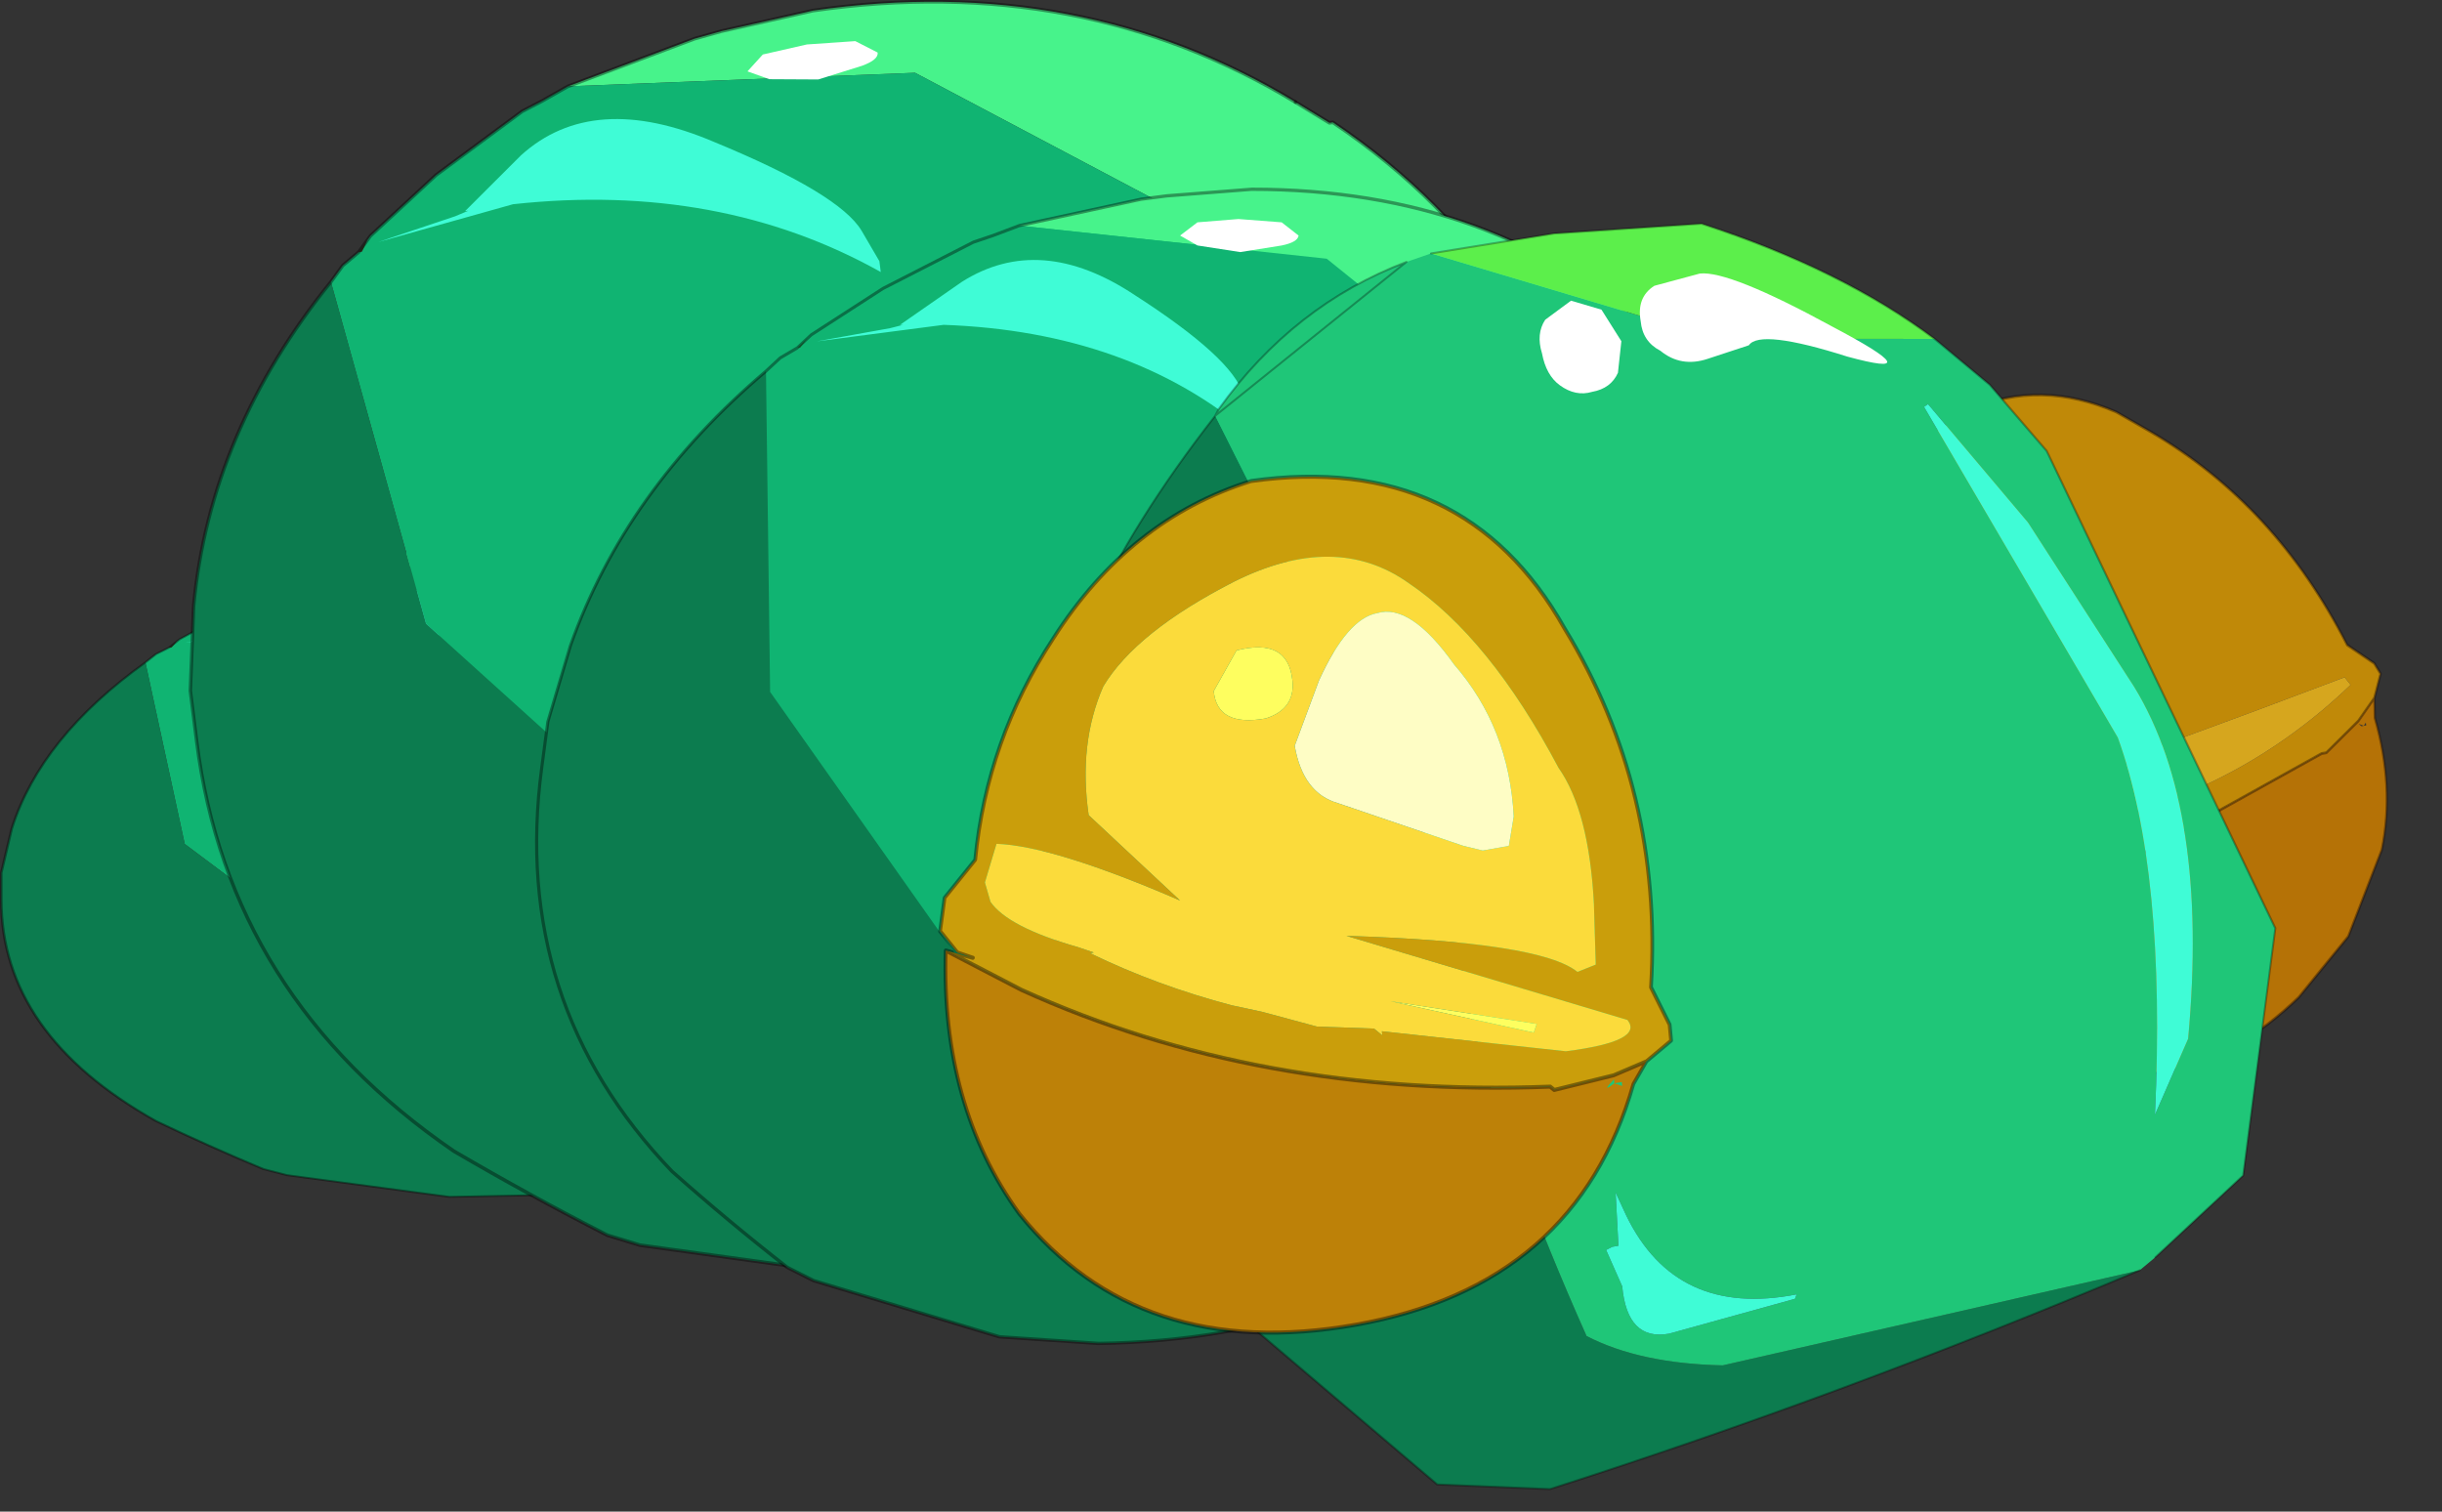 <?xml version="1.0" encoding="UTF-8" standalone="no"?>
<!DOCTYPE svg PUBLIC "-//W3C//DTD SVG 1.1//EN" "http://www.w3.org/Graphics/SVG/1.1/DTD/svg11.dtd">
<svg width="100%" height="100%" viewBox="0 0 21 13" version="1.1" xmlns="http://www.w3.org/2000/svg" xmlns:xlink="http://www.w3.org/1999/xlink" xml:space="preserve" xmlns:serif="http://www.serif.com/" style="fill-rule:evenodd;clip-rule:evenodd;stroke-linecap:round;stroke-linejoin:round;">
    <rect x="0" y="0" width="21" height="13" fill="#333333" stroke="none"/>
    <g transform="matrix(1,0,0,1,0.02,-0.762)">
        <g transform="matrix(-0.4,0,0,0.4,10.65,11.5)">
            <g id="sprite0">
                <g id="sprite1" transform="matrix(1.127,0.073,0,0.816,13.8,-8.95)">
                    <g id="shape0">
                        <path d="M8.2,-5.6L8.15,-5.6L8.05,-5.75L8.2,-5.6" style="fill:#294a15;fill-opacity:0.5;"/>
                        <path d="M4.9,-7.45L-0.1,-6.95L-6.8,-2.35L-8.9,2.15L-8.95,1.65L-9,0.75C-9,-1.683 -8,-3.75 -6,-5.45L-5.95,-5.45L-5.5,-5.8C-3.6,-7.267 -1.35,-8 1.25,-8L2.6,-7.9L3,-7.85L4.9,-7.45" style="fill:#47f38b;"/>
                        <path d="M4.9,-7.45L5.3,-7.3L5.6,-7.2L6.95,-6.5L8,-5.8L8.05,-5.75L8.15,-5.6L8.2,-5.6L8.45,-5.45L8.65,-5.25L7.9,-0.4L2.25,5.95L-5.7,7.1L-6,6.85C-7.6,5.483 -8.567,3.917 -8.9,2.15L-6.8,-2.35L-0.1,-6.95L4.9,-7.45" style="fill:#10b472;"/>
                        <path d="M-5.7,7.1L2.25,5.95L7.9,-0.4L8.65,-5.25C9.983,-4.05 10.833,-2.667 11.2,-1.1L11.4,0.05L11.4,0.75C11.4,3.117 10.417,5.15 8.45,6.85C7.783,7.35 7.1,7.833 6.4,8.3L5.95,8.5L2.85,9.35L1.25,9.45C-1.45,9.417 -3.767,8.633 -5.7,7.1" style="fill:#0c7c4f;"/>
                        <path d="M8.05,-5.75L8,-5.8L6.95,-6.5L5.6,-7.2L5.3,-7.3L4.9,-7.45L3,-7.85L2.6,-7.9L1.25,-8C-1.35,-8 -3.6,-7.267 -5.5,-5.8M8.65,-5.25L8.45,-5.45L8.2,-5.6L8.05,-5.75M8.65,-5.25C9.983,-4.05 10.833,-2.667 11.2,-1.1L11.4,0.05L11.4,0.75C11.4,3.117 10.417,5.15 8.45,6.85C7.783,7.35 7.1,7.833 6.4,8.3L5.95,8.5L2.85,9.35L1.25,9.45C-1.45,9.417 -3.767,8.633 -5.7,7.1" style="fill:none;fill-rule:nonzero;stroke:#000;stroke-opacity:0.38;stroke-width:0.05px;"/>
                        <path d="M-8.9,2.15C-8.567,3.917 -7.6,5.483 -6,6.85L-5.7,7.1M-8.9,2.15L-8.95,1.65L-9,0.75C-9,-1.683 -8,-3.75 -6,-5.45L-5.95,-5.45L-5.5,-5.8" style="fill:none;fill-rule:nonzero;stroke:#000;stroke-opacity:0.38;stroke-width:0.05px;"/>
                        <path d="M0.75,-4.45L0.95,-4.9C1.117,-5.267 1.767,-5.767 2.9,-6.4C4,-7.033 4.933,-7.1 5.7,-6.6L6.6,-5.95L6.55,-5.95L6.75,-5.9L7.9,-5.7L5.9,-5.95C3.9,-5.883 2.183,-5.333 0.75,-4.3L0.75,-4.45" style="fill:#3ffcd6;"/>
                        <path d="M2,-7.15L1.3,-7.05L0.65,-7.15C0.483,-7.183 0.4,-7.233 0.4,-7.3L0.7,-7.5L1.4,-7.55L2.05,-7.5L2.3,-7.3L2,-7.15" style="fill:#fff;"/>
                    </g>
                </g>
                <g id="sprite11" serif:id="sprite1" transform="matrix(1.473,0.213,-0.194,1.548,5.801,-14.5)">
                    <g id="shape01" serif:id="shape0">
                        <path d="M8.2,-5.6L8.15,-5.6L8.05,-5.75L8.2,-5.6" style="fill:#294a15;fill-opacity:0.5;"/>
                        <path d="M4.9,-7.45L-0.1,-6.95L-6.8,-2.35L-8.9,2.15L-8.95,1.65L-9,0.75C-9,-1.683 -8,-3.75 -6,-5.45L-5.95,-5.45L-5.5,-5.8C-3.6,-7.267 -1.35,-8 1.25,-8L2.6,-7.9L3,-7.85L4.9,-7.45" style="fill:#47f38b;"/>
                        <path d="M4.9,-7.45L5.3,-7.3L5.6,-7.2L6.95,-6.5L8,-5.8L8.05,-5.75L8.15,-5.6L8.2,-5.6L8.45,-5.45L8.65,-5.25L7.9,-0.4L2.25,5.95L-5.7,7.1L-6,6.85C-7.6,5.483 -8.567,3.917 -8.9,2.15L-6.8,-2.35L-0.1,-6.95L4.9,-7.45" style="fill:#10b472;"/>
                        <path d="M-5.7,7.1L2.25,5.95L7.9,-0.4L8.65,-5.25C9.983,-4.05 10.833,-2.667 11.2,-1.1L11.4,0.05L11.4,0.75C11.4,3.117 10.417,5.15 8.45,6.85C7.783,7.35 7.1,7.833 6.4,8.3L5.95,8.5L2.85,9.35L1.25,9.45C-1.45,9.417 -3.767,8.633 -5.7,7.1" style="fill:#0c7c4f;"/>
                        <path d="M8.05,-5.75L8,-5.8L6.95,-6.5L5.6,-7.2L5.3,-7.3L4.9,-7.45L3,-7.85L2.6,-7.9L1.25,-8C-1.35,-8 -3.6,-7.267 -5.5,-5.8M8.65,-5.25L8.45,-5.45L8.2,-5.6L8.05,-5.75M8.65,-5.25C9.983,-4.05 10.833,-2.667 11.2,-1.1L11.4,0.05L11.4,0.75C11.4,3.117 10.417,5.15 8.45,6.85C7.783,7.35 7.1,7.833 6.4,8.3L5.95,8.5L2.85,9.35L1.25,9.45C-1.45,9.417 -3.767,8.633 -5.7,7.1" style="fill:none;fill-rule:nonzero;stroke:#000;stroke-opacity:0.38;stroke-width:0.05px;"/>
                        <path d="M-8.9,2.15C-8.567,3.917 -7.6,5.483 -6,6.85L-5.7,7.1M-8.9,2.15L-8.95,1.65L-9,0.75C-9,-1.683 -8,-3.75 -6,-5.45L-5.95,-5.45L-5.5,-5.8" style="fill:none;fill-rule:nonzero;stroke:#000;stroke-opacity:0.38;stroke-width:0.05px;"/>
                        <path d="M0.75,-4.45L0.95,-4.9C1.117,-5.267 1.767,-5.767 2.9,-6.4C4,-7.033 4.933,-7.1 5.7,-6.6L6.6,-5.95L6.55,-5.95L6.75,-5.9L7.9,-5.7L5.9,-5.95C3.9,-5.883 2.183,-5.333 0.75,-4.3L0.75,-4.45" style="fill:#3ffcd6;"/>
                        <path d="M2,-7.15L1.3,-7.05L0.65,-7.15C0.483,-7.183 0.4,-7.233 0.4,-7.3L0.7,-7.5L1.4,-7.55L2.05,-7.5L2.3,-7.3L2,-7.15" style="fill:#fff;"/>
                    </g>
                </g>
                <g id="sprite12" serif:id="sprite1" transform="matrix(1.341,0,0.189,1.422,-0.4,-11.4)">
                    <g id="shape02" serif:id="shape0">
                        <path d="M8.2,-5.6L8.15,-5.6L8.05,-5.75L8.2,-5.6" style="fill:#294a15;fill-opacity:0.5;"/>
                        <path d="M4.9,-7.45L-0.1,-6.95L-6.8,-2.35L-8.9,2.15L-8.95,1.65L-9,0.75C-9,-1.683 -8,-3.75 -6,-5.45L-5.95,-5.45L-5.5,-5.8C-3.6,-7.267 -1.35,-8 1.25,-8L2.6,-7.9L3,-7.85L4.9,-7.45" style="fill:#47f38b;"/>
                        <path d="M4.9,-7.45L5.3,-7.3L5.6,-7.2L6.95,-6.5L8,-5.8L8.05,-5.75L8.15,-5.6L8.2,-5.6L8.45,-5.45L8.65,-5.25L7.9,-0.4L2.25,5.95L-5.7,7.1L-6,6.85C-7.6,5.483 -8.567,3.917 -8.9,2.15L-6.8,-2.35L-0.1,-6.95L4.9,-7.45" style="fill:#10b472;"/>
                        <path d="M-5.7,7.1L2.25,5.95L7.9,-0.4L8.65,-5.25C9.983,-4.05 10.833,-2.667 11.2,-1.1L11.4,0.05L11.4,0.75C11.4,3.117 10.417,5.15 8.45,6.85C7.783,7.35 7.1,7.833 6.4,8.3L5.95,8.5L2.85,9.35L1.25,9.45C-1.45,9.417 -3.767,8.633 -5.7,7.1" style="fill:#0c7c4f;"/>
                        <path d="M8.05,-5.75L8,-5.8L6.95,-6.5L5.6,-7.2L5.3,-7.3L4.9,-7.45L3,-7.85L2.6,-7.9L1.25,-8C-1.35,-8 -3.6,-7.267 -5.5,-5.8M8.65,-5.25L8.45,-5.45L8.2,-5.6L8.05,-5.75M8.65,-5.25C9.983,-4.05 10.833,-2.667 11.2,-1.1L11.4,0.05L11.4,0.75C11.4,3.117 10.417,5.15 8.45,6.85C7.783,7.35 7.1,7.833 6.4,8.3L5.95,8.5L2.85,9.35L1.25,9.45C-1.45,9.417 -3.767,8.633 -5.7,7.1" style="fill:none;fill-rule:nonzero;stroke:#000;stroke-opacity:0.38;stroke-width:0.05px;"/>
                        <path d="M-8.9,2.15C-8.567,3.917 -7.6,5.483 -6,6.85L-5.7,7.1M-8.9,2.15L-8.95,1.65L-9,0.75C-9,-1.683 -8,-3.75 -6,-5.45L-5.95,-5.45L-5.5,-5.8" style="fill:none;fill-rule:nonzero;stroke:#000;stroke-opacity:0.38;stroke-width:0.05px;"/>
                        <path d="M0.75,-4.45L0.95,-4.9C1.117,-5.267 1.767,-5.767 2.9,-6.4C4,-7.033 4.933,-7.1 5.7,-6.6L6.6,-5.95L6.55,-5.95L6.75,-5.9L7.9,-5.7L5.9,-5.95C3.9,-5.883 2.183,-5.333 0.75,-4.3L0.75,-4.45" style="fill:#3ffcd6;"/>
                        <path d="M2,-7.15L1.3,-7.05L0.65,-7.15C0.483,-7.183 0.4,-7.233 0.4,-7.3L0.7,-7.5L1.4,-7.55L2.05,-7.5L2.3,-7.3L2,-7.15" style="fill:#fff;"/>
                    </g>
                </g>
                <g id="sprite2" transform="matrix(0.896,0.16,-0.081,0.873,-3.851,-6.799)">
                    <g id="sprite3" transform="matrix(1.138,0,-0.07,1.399,-17.05,-1.9)">
                        <g id="shape1">
                            <path d="M-5.25,0.25L-5.45,-0.15L-5.35,-0.35L-4.85,-0.75C-4.15,-2.517 -3.017,-3.95 -1.45,-5.05L-0.8,-5.5C0.167,-6.033 1.167,-6.2 2.2,-6L3.8,-5.45C4.767,-4.683 5.367,-3.65 5.6,-2.35C5.8,-1.25 5.717,-0.133 5.35,1L5.55,1.6L5.35,2.1L5,2.3L4.75,2.3L5.2,2.35L3.9,2.45L1,2.4L0.25,2.3L-4,1.05L-4.1,1.05L-4.85,0.6L-5.25,0.25M1.65,1.2L-0.5,0.45L-2.8,0.1L-4.7,-0.2L-4.8,-0.05C-3.067,0.95 -1.133,1.483 1,1.55L1.45,1.4L1.65,1.2" style="fill:#c08908;"/>
                            <path d="M-5.25,0.25L-4.85,0.6L-4.1,1.05L-4,1.05L0.25,2.3L1,2.4L3.9,2.45L5.2,2.35C4.6,3.717 3.717,4.75 2.55,5.45C0.817,6.35 -0.967,6.267 -2.8,5.2L-4,4.3L-4.95,2.9C-5.25,2.2 -5.333,1.433 -5.2,0.6L-5.25,0.25M-4.95,0.7L-5,0.65L-5,0.7L-4.9,0.7L-4.85,0.65L-4.95,0.7" style="fill:#b57206;"/>
                            <path d="M1.65,1.2L1.45,1.4L1,1.55C-1.133,1.483 -3.067,0.95 -4.8,-0.05L-4.7,-0.2L-2.8,0.1L-0.5,0.45L1.65,1.2" style="fill:#d6a61e;"/>
                            <path d="M5.2,2.35L4.75,2.3L5,2.3L5.35,2.1L5.55,1.6L5.35,1C5.717,-0.133 5.8,-1.25 5.6,-2.35C5.367,-3.65 4.767,-4.683 3.8,-5.45L2.2,-6C1.167,-6.2 0.167,-6.033 -0.8,-5.5L-1.45,-5.05C-3.017,-3.95 -4.15,-2.517 -4.85,-0.75L-5.35,-0.35L-5.45,-0.15L-5.25,0.25L-4.85,0.6L-4.1,1.05L-4,1.05L0.25,2.3L1,2.4L3.9,2.45L5.2,2.35C4.6,3.717 3.717,4.75 2.55,5.45C0.817,6.35 -0.967,6.267 -2.8,5.2L-4,4.3L-4.95,2.9C-5.25,2.2 -5.333,1.433 -5.2,0.6L-5.25,0.25" style="fill:none;fill-rule:nonzero;stroke:#1d0a00;stroke-opacity:0.4;stroke-width:0.05px;"/>
                        </g>
                    </g>
                    <g id="shape2">
                        <path d="M3.7,-13.4C6.6,-10.467 8.283,-7.583 8.75,-4.75L8.3,4.85L0.8,13.45L-1.85,14.05C-6.583,13.383 -11.383,12.467 -16.25,11.3L-6.2,11.8C-4.9,11.533 -3.85,11.1 -3.05,10.5C-2.083,7.467 -1.417,4.783 -1.05,2.45L-0.85,-0.3L-0.8,-0.95L-0.75,-1.25L3.7,-13.4" style="fill:#0c7c4f;"/>
                        <path d="M-16.25,11.3L-16.65,11.05L-18.9,9.45L-20.2,3.6L-15.85,-8.95L-14.65,-10.8L-13.45,-12.15L-8.3,-13.1L-1.75,-16.4L-1.15,-16.3C0.683,-15.933 2.267,-15.017 3.6,-13.55L3.7,-13.4L-0.75,-1.25L-0.8,-0.95L-0.85,-0.3L-1.05,2.45C-1.417,4.783 -2.083,7.467 -3.05,10.5C-3.85,11.1 -4.9,11.533 -6.2,11.8L-16.25,11.3M-13.05,-10.55L-13.15,-10.6L-15.25,-7.3L-17.4,-2.85C-18.4,-0.65 -18.567,2.267 -17.9,5.9L-16.95,7.6C-17.483,3.7 -17.467,0.6 -16.9,-1.7L-13.05,-10.55M-8.05,10.5L-5,10.8C-4.333,10.8 -4,10.35 -4,9.45L-3.7,8.5L-3.85,8.45L-4,8.45L-4.05,7.15L-4.25,7.75C-4.883,9.55 -6.167,10.433 -8.1,10.4L-8.05,10.5" style="fill:#1fc678;"/>
                        <path d="M-13.45,-12.15C-12.083,-13.55 -10.333,-14.817 -8.2,-15.95L-4.7,-16.35L-1.75,-16.4L-8.3,-13.1L-13.45,-12.15" style="fill:#5cef4b;"/>
                        <path d="M3.7,-13.4C6.6,-10.467 8.283,-7.583 8.75,-4.75L8.3,4.85L0.8,13.45L-1.85,14.05C-6.583,13.383 -11.383,12.467 -16.25,11.3M-16.65,11.05L-18.9,9.45L-20.2,3.6L-15.85,-8.95L-14.65,-10.8L-13.45,-12.15C-12.083,-13.55 -10.333,-14.817 -8.2,-15.95L-4.7,-16.35L-1.75,-16.4M-1.15,-16.3C0.683,-15.933 2.267,-15.017 3.6,-13.55L3.7,-13.4L-1.15,-16.3Z" style="fill:none;fill-rule:nonzero;stroke:#000;stroke-opacity:0.3;stroke-width:0.05px;"/>
                        <path d="M-16.9,-1.7C-17.467,0.6 -17.483,3.7 -16.95,7.6L-17.9,5.9C-18.567,2.267 -18.4,-0.65 -17.4,-2.85L-15.25,-7.3L-13.15,-10.6L-13.05,-10.55L-16.9,-1.7M-8.05,10.5L-8.1,10.4C-6.167,10.433 -4.883,9.55 -4.25,7.75L-4.05,7.15L-4,8.45L-3.85,8.45L-3.7,8.5L-4,9.45C-4,10.35 -4.333,10.8 -5,10.8L-8.05,10.5" style="fill:#3ffcd6;"/>
                        <path d="M-9.05,-12.8C-9.25,-13.033 -10.017,-12.8 -11.35,-12.1C-12.683,-11.467 -12.583,-11.733 -11.05,-12.9C-9.517,-14.1 -8.517,-14.717 -8.05,-14.75L-6.95,-14.65C-6.65,-14.517 -6.517,-14.25 -6.55,-13.85C-6.55,-13.517 -6.683,-13.25 -6.95,-13.05C-7.25,-12.717 -7.617,-12.583 -8.05,-12.65L-9.05,-12.8" style="fill:#fff;"/>
                        <path d="M-5.9,-12.7L-6.05,-13.45L-5.65,-14.3L-4.95,-14.65L-4.3,-14.3C-4.133,-14.1 -4.083,-13.833 -4.15,-13.5C-4.183,-13.133 -4.3,-12.85 -4.5,-12.65C-4.733,-12.417 -4.983,-12.317 -5.25,-12.35C-5.55,-12.35 -5.767,-12.467 -5.9,-12.7" style="fill:#fff;"/>
                    </g>
                    <g id="sprite4" transform="matrix(1.791,0,0,1.971,3.8,0.95)">
                        <g id="shape3">
                            <path d="M2.1,-2.65C2.133,-3.25 2.017,-3.767 1.75,-4.2C1.417,-4.6 0.8,-4.933 -0.1,-5.2C-1.033,-5.467 -1.8,-5.333 -2.4,-4.8C-3.067,-4.233 -3.65,-3.367 -4.15,-2.2C-4.383,-1.8 -4.483,-1.217 -4.45,-0.45L-4.4,0.3L-4.15,0.35C-3.85,0.05 -2.85,-0.267 -1.15,-0.6L-4.75,1.05C-4.883,1.25 -4.6,1.333 -3.9,1.3L-1.5,0.65L-1.5,0.7L-1.4,0.6L-0.65,0.45L0.05,0.15L0.45,0C1.083,-0.267 1.683,-0.583 2.25,-0.95L2.2,-0.95L2.4,-1.05C3,-1.317 3.367,-1.567 3.5,-1.8L3.55,-2.05L3.35,-2.5C2.85,-2.4 2.067,-2.033 1,-1.4L2.1,-2.65M-4.95,1.6L-5.3,1.4L-5.3,1.2L-5.1,0.7C-5.367,-0.9 -5.133,-2.433 -4.4,-3.9C-3.667,-5.5 -2.35,-6.333 -0.45,-6.4C0.65,-6.267 1.583,-5.767 2.35,-4.9C3.017,-4.167 3.45,-3.317 3.65,-2.35L4.1,-1.95L4.2,-1.55L4,-1.25L3.8,-1.15L4.15,-1.3L3.2,-0.65C1.2,0.583 -1.083,1.367 -3.65,1.7L-3.7,1.75L-4.5,1.7L-4.95,1.6" style="fill:#ca9e0b;"/>
                            <path d="M2.1,-2.65L1,-1.4C2.067,-2.033 2.85,-2.4 3.35,-2.5L3.55,-2.05L3.5,-1.8C3.367,-1.567 3,-1.317 2.4,-1.05L2.2,-0.95L2.25,-0.95C1.683,-0.583 1.083,-0.267 0.45,0L0.05,0.15L-0.65,0.45L-1.4,0.6L-1.5,0.7L-1.5,0.65L-3.9,1.3C-4.6,1.333 -4.883,1.25 -4.75,1.05L-1.15,-0.6C-2.85,-0.267 -3.85,0.05 -4.15,0.35L-4.4,0.3L-4.45,-0.45C-4.483,-1.217 -4.383,-1.8 -4.15,-2.2C-3.65,-3.367 -3.067,-4.233 -2.4,-4.8C-1.8,-5.333 -1.033,-5.467 -0.1,-5.2C0.8,-4.933 1.417,-4.6 1.75,-4.2C2.017,-3.767 2.133,-3.25 2.1,-2.65M-1.1,-3.8C-1.4,-4.267 -1.683,-4.5 -1.95,-4.5C-2.25,-4.533 -2.567,-4.267 -2.9,-3.7C-3.333,-3.1 -3.533,-2.433 -3.5,-1.7L-3.4,-1.35L-3.05,-1.35L-2.8,-1.45L-1.2,-2.25C-0.9,-2.383 -0.733,-2.65 -0.7,-3.05L-1.1,-3.8M-3.55,0.9L-3.5,1L-1.65,0.3L-3.55,0.9M-0.75,-3.85C-0.75,-3.617 -0.617,-3.483 -0.35,-3.45C0.083,-3.45 0.3,-3.6 0.3,-3.9L-0.05,-4.35C-0.517,-4.383 -0.75,-4.217 -0.75,-3.85" style="fill:#fbdb3b;"/>
                            <path d="M-0.75,-3.85C-0.75,-4.217 -0.517,-4.383 -0.05,-4.35L0.3,-3.9C0.3,-3.6 0.083,-3.45 -0.35,-3.45C-0.617,-3.483 -0.75,-3.617 -0.75,-3.85M-3.55,0.9L-1.65,0.3L-3.5,1L-3.55,0.9" style="fill:#fefe5f;"/>
                            <path d="M-4.95,1.6L-4.5,1.7L-3.7,1.75L-3.65,1.7C-1.083,1.367 1.2,0.583 3.2,-0.65L4.15,-1.3C4.317,-0.033 4.1,1.1 3.5,2.1C2.567,3.5 1.133,4.2 -0.8,4.2C-2.767,4.2 -4.083,3.417 -4.75,1.85L-4.95,1.6M-4.5,1.75L-4.5,1.8L-4.6,1.8L-4.6,1.85L-4.5,1.8C-4.367,1.867 -4.367,1.85 -4.5,1.75" style="fill:#bd8108;"/>
                            <path d="M-1.1,-3.8L-0.7,-3.05C-0.733,-2.65 -0.9,-2.383 -1.2,-2.25L-2.8,-1.45L-3.05,-1.35L-3.4,-1.35L-3.5,-1.7C-3.533,-2.433 -3.333,-3.1 -2.9,-3.7C-2.567,-4.267 -2.25,-4.533 -1.95,-4.5C-1.683,-4.5 -1.4,-4.267 -1.1,-3.8" style="fill:#fefdc5;"/>
                            <path d="M4.15,-1.3L3.8,-1.15L4,-1.25L4.2,-1.55L4.1,-1.95L3.65,-2.35C3.45,-3.317 3.017,-4.167 2.35,-4.9C1.583,-5.767 0.65,-6.267 -0.45,-6.4C-2.35,-6.333 -3.667,-5.5 -4.4,-3.9C-5.133,-2.433 -5.367,-0.9 -5.1,0.7L-5.3,1.2L-5.3,1.4L-4.95,1.6L-4.5,1.7L-3.7,1.75L-3.65,1.7C-1.083,1.367 1.2,0.583 3.2,-0.65L4.15,-1.3C4.317,-0.033 4.1,1.1 3.5,2.1C2.567,3.5 1.133,4.2 -0.8,4.2C-2.767,4.2 -4.083,3.417 -4.75,1.85L-4.95,1.6" style="fill:none;fill-rule:nonzero;stroke:#000;stroke-opacity:0.4;stroke-width:0.05px;"/>
                        </g>
                    </g>
                </g>
            </g>
        </g>
    </g>
</svg>
